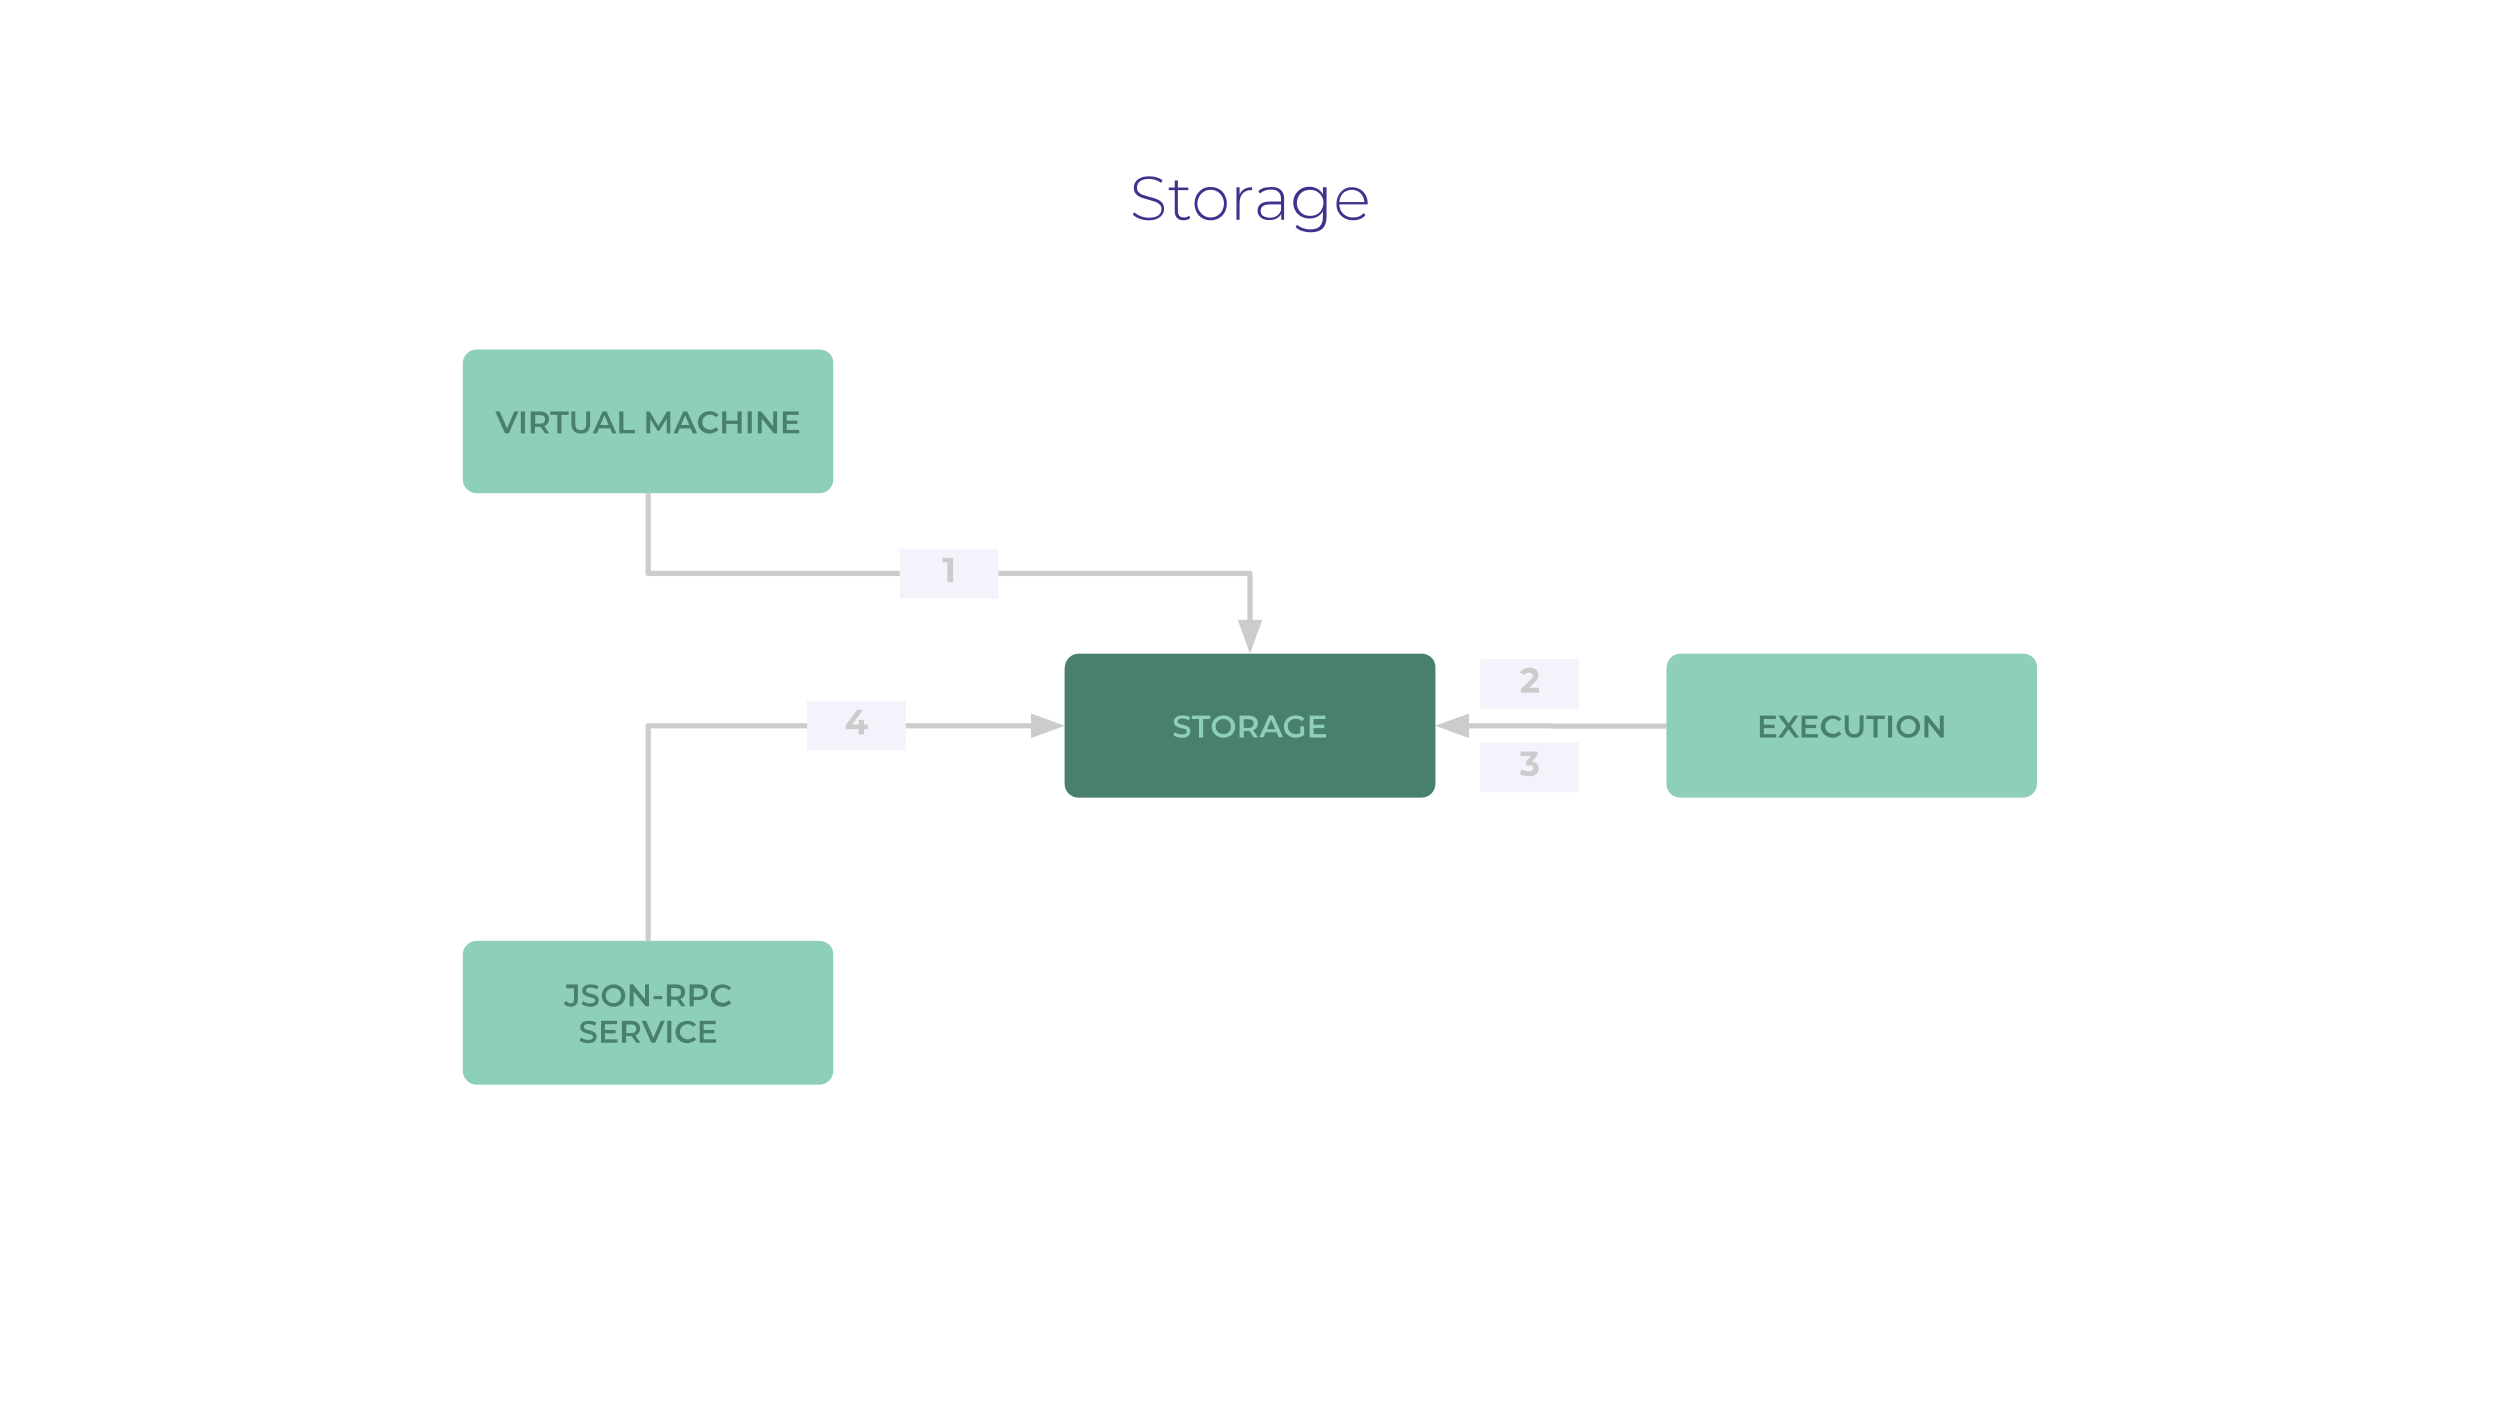 <svg xmlns="http://www.w3.org/2000/svg" xmlns:xlink="http://www.w3.org/1999/xlink" id="Layer_1" width="960" height="540" x="0" y="0" version="1.1" viewBox="0 0 960 540" style="enable-background:new 0 0 960 540" xml:space="preserve"><rect x="0" y="0" width="960" height="540" fill="#333333" stroke="none"/><style type="text/css">.st1{fill:#fff}.st1,.st2,.st3{fill-rule:evenodd;clip-rule:evenodd}.st2{fill-opacity:0}.st3{fill:#497f6d}.st4,.st5{fill:#8ecfba}.st5{fill-rule:evenodd;clip-rule:evenodd}.st6{fill:#497f6d}.st7{fill:none;stroke:#ccc;stroke-width:2;stroke-linejoin:round;stroke-miterlimit:10}.st8,.st9{fill-rule:evenodd;clip-rule:evenodd}.st8{fill:#ccc;stroke:#ccc;stroke-width:2;stroke-miterlimit:10}.st9{fill:#f3f4fb}.st10{fill:#ccc}.st11{fill:#42318c}</style><g><defs><rect id="SVGID_1_" width="960" height="540"/></defs><clipPath id="SVGID_00000060014536578367137370000017163199212561226911_"><use xlink:href="#SVGID_1_" style="overflow:visible"/></clipPath><g style="clip-path:url(#SVGID_00000060014536578367137370000017163199212561226911_)"><path d="M0,0h960v540H0V0z" class="st1"/><path d="M640,12.5h310.5v224H640V12.5z" class="st2"/><g><g transform="matrix(0.196 0.0 0.0 0.196 639.958 12.507)"><defs><rect id="SVGID_00000080202141985047452170000013831538070222926002_" width="310.5" height="224" x="634.8" y="458"/></defs><clipPath id="SVGID_00000098214744533095701750000009986932111143689114_"><use xlink:href="#SVGID_00000080202141985047452170000013831538070222926002_" style="overflow:visible"/></clipPath></g></g><path d="M408.9,256.3L408.9,256.3c0-2.9,2.4-5.3,5.3-5.3h131.8c1.4,0,2.7,0.6,3.7,1.5c1,1,1.5,2.3,1.5,3.7V301 c0,2.9-2.4,5.3-5.3,5.3H414.1c-2.9,0-5.3-2.4-5.3-5.3V256.3z" class="st3"/><path d="M453.9,283.3c-0.6,0-1.3-0.1-1.9-0.3c-0.6-0.2-1.1-0.4-1.4-0.7l0.5-1.2c0.3,0.3,0.8,0.5,1.3,0.7 c0.5,0.2,1,0.2,1.5,0.2c0.6,0,1.1-0.1,1.4-0.3c0.3-0.2,0.5-0.5,0.5-0.8c0-0.2-0.1-0.4-0.3-0.6c-0.2-0.2-0.4-0.3-0.7-0.4 c-0.3-0.1-0.6-0.2-1.1-0.3c-0.6-0.1-1.2-0.3-1.5-0.5c-0.4-0.2-0.7-0.4-1-0.7c-0.3-0.3-0.4-0.8-0.4-1.3c0-0.5,0.1-0.9,0.4-1.2 c0.3-0.4,0.6-0.7,1.1-0.9c0.5-0.2,1.1-0.3,1.9-0.3c0.5,0,1,0.1,1.5,0.2c0.5,0.1,0.9,0.3,1.3,0.5l-0.5,1.2 c-0.4-0.2-0.8-0.4-1.2-0.5c-0.4-0.1-0.8-0.2-1.2-0.2c-0.6,0-1.1,0.1-1.4,0.3c-0.3,0.2-0.5,0.5-0.5,0.8c0,0.2,0.1,0.4,0.2,0.6 c0.2,0.1,0.4,0.3,0.7,0.4c0.3,0.1,0.6,0.2,1.1,0.3c0.6,0.1,1.1,0.3,1.5,0.5c0.4,0.2,0.8,0.4,1,0.7c0.3,0.3,0.4,0.8,0.4,1.3 c0,0.5-0.1,0.9-0.4,1.3c-0.2,0.4-0.6,0.7-1.1,0.9C455.3,283.2,454.7,283.3,453.9,283.3z M460.5,276.1h-2.8v-1.3h7.1v1.3H462v7.1 h-1.6V276.1z M469.8,283.3c-0.9,0-1.6-0.2-2.3-0.6s-1.2-0.9-1.6-1.5c-0.4-0.7-0.6-1.4-0.6-2.2c0-0.8,0.2-1.5,0.6-2.2 c0.4-0.7,0.9-1.2,1.6-1.5c0.7-0.4,1.5-0.6,2.3-0.6c0.9,0,1.6,0.2,2.3,0.6c0.7,0.4,1.2,0.9,1.6,1.5c0.4,0.7,0.6,1.4,0.6,2.2 c0,0.8-0.2,1.6-0.6,2.2c-0.4,0.7-0.9,1.2-1.6,1.5S470.7,283.3,469.8,283.3z M469.8,281.9c0.6,0,1.1-0.1,1.5-0.4 c0.4-0.2,0.8-0.6,1-1c0.3-0.5,0.4-1,0.4-1.5s-0.1-1.1-0.4-1.5c-0.2-0.4-0.6-0.8-1-1c-0.4-0.3-1-0.4-1.5-0.4 c-0.6,0-1.1,0.1-1.5,0.4c-0.4,0.2-0.8,0.6-1.1,1c-0.3,0.4-0.4,1-0.4,1.5s0.1,1.1,0.4,1.5c0.3,0.4,0.6,0.8,1.1,1 C468.7,281.8,469.2,281.9,469.8,281.9z M481.5,283.2l-1.7-2.5c-0.1,0-0.2,0-0.3,0h-1.9v2.5H476v-8.4h3.5c0.7,0,1.4,0.1,1.9,0.4 c0.5,0.2,1,0.6,1.2,1c0.3,0.4,0.4,1,0.4,1.6s-0.2,1.2-0.5,1.6c-0.3,0.5-0.7,0.8-1.3,1l1.9,2.8H481.5z M481.4,277.8 c0-0.5-0.2-1-0.5-1.2c-0.4-0.3-0.9-0.4-1.5-0.4h-1.8v3.3h1.8c0.7,0,1.2-0.1,1.5-0.4C481.3,278.7,481.4,278.3,481.4,277.8z M490.2,281.2H486l-0.8,1.9h-1.6l3.8-8.4h1.5l3.8,8.4H491L490.2,281.2z M489.7,280l-1.6-3.7l-1.6,3.7H489.7z M499.3,278.9h1.5v3.3 c-0.4,0.3-0.9,0.6-1.5,0.8c-0.6,0.2-1.2,0.3-1.8,0.3c-0.9,0-1.6-0.2-2.3-0.6s-1.2-0.9-1.6-1.5c-0.4-0.7-0.6-1.4-0.6-2.2 c0-0.8,0.2-1.6,0.6-2.2c0.4-0.7,0.9-1.2,1.6-1.5c0.7-0.4,1.5-0.6,2.3-0.6c0.7,0,1.3,0.1,1.9,0.3c0.6,0.2,1.1,0.6,1.5,1l-1,1 c-0.6-0.6-1.4-1-2.3-1c-0.6,0-1.1,0.1-1.6,0.4c-0.5,0.2-0.8,0.6-1.1,1c-0.3,0.4-0.4,1-0.4,1.5c0,0.6,0.1,1.1,0.4,1.5 c0.3,0.4,0.6,0.8,1.1,1.1c0.5,0.2,1,0.4,1.6,0.4c0.7,0,1.2-0.1,1.7-0.4V278.9z M509.2,281.9v1.3h-6.3v-8.4h6.1v1.3h-4.6v2.2h4.1 v1.3h-4.1v2.3H509.2z" class="st4"/><path d="M177.7,139.5L177.7,139.5c0-2.9,2.4-5.3,5.3-5.3h131.8c1.4,0,2.7,0.6,3.7,1.5s1.5,2.3,1.5,3.7v44.7 c0,2.9-2.4,5.3-5.3,5.3H183c-2.9,0-5.3-2.4-5.3-5.3V139.5z" class="st5"/><path d="M199.1,158l-3.7,8.4h-1.5l-3.7-8.4h1.7l2.8,6.5l2.8-6.5H199.1z M200,158h1.6v8.4H200V158z M209.3,166.4 l-1.7-2.5c-0.1,0-0.2,0-0.3,0h-1.9v2.5h-1.6V158h3.5c0.7,0,1.4,0.1,1.9,0.4c0.5,0.2,1,0.6,1.2,1c0.3,0.4,0.4,1,0.4,1.6 c0,0.6-0.2,1.2-0.5,1.6c-0.3,0.5-0.7,0.8-1.3,1l1.9,2.8H209.3z M209.3,161c0-0.5-0.2-1-0.5-1.2c-0.4-0.3-0.9-0.4-1.5-0.4h-1.8v3.3 h1.8c0.7,0,1.2-0.1,1.5-0.4C209.1,162,209.3,161.5,209.3,161z M214.1,159.3h-2.8V158h7.1v1.3h-2.8v7.1h-1.6V159.3z M223.1,166.5 c-1.2,0-2.1-0.3-2.7-1c-0.6-0.7-1-1.6-1-2.8V158h1.5v4.7c0,1.6,0.7,2.5,2.1,2.5c1.4,0,2.1-0.8,2.1-2.5V158h1.5v4.8 c0,1.2-0.3,2.1-1,2.8C225.2,166.2,224.3,166.5,223.1,166.5z M234.3,164.5H230l-0.8,1.9h-1.6l3.8-8.4h1.5l3.8,8.4h-1.6L234.3,164.5 z M233.7,163.2l-1.6-3.7l-1.6,3.7H233.7z M237.8,158h1.6v7.1h4.4v1.3h-6V158z M256,166.4l0-5.6l-2.8,4.6h-0.7l-2.8-4.5v5.5h-1.5 V158h1.3l3.3,5.6l3.3-5.6h1.3v8.4H256z M265.2,164.5H261l-0.8,1.9h-1.6l3.8-8.4h1.5l3.8,8.4H266L265.2,164.5z M264.7,163.2 l-1.6-3.7l-1.6,3.7H264.7z M272.5,166.5c-0.8,0-1.6-0.2-2.3-0.6s-1.2-0.9-1.6-1.5s-0.6-1.4-0.6-2.2s0.2-1.6,0.6-2.2 c0.4-0.7,0.9-1.2,1.6-1.5c0.7-0.4,1.5-0.6,2.3-0.6c0.7,0,1.3,0.1,1.9,0.4c0.6,0.2,1.1,0.6,1.5,1l-1,0.9c-0.6-0.7-1.4-1-2.2-1 c-0.6,0-1.1,0.1-1.5,0.4c-0.4,0.2-0.8,0.6-1.1,1s-0.4,1-0.4,1.5c0,0.6,0.1,1.1,0.4,1.5s0.6,0.8,1.1,1c0.5,0.2,1,0.4,1.5,0.4 c0.9,0,1.6-0.3,2.2-1l1,1c-0.4,0.5-0.9,0.8-1.5,1S273.2,166.5,272.5,166.5z M284.8,158v8.4h-1.6v-3.6h-4.3v3.6h-1.6V158h1.6v3.5 h4.3V158H284.8z M287.1,158h1.6v8.4h-1.6V158z M298.4,158v8.4h-1.3l-4.6-5.7v5.7h-1.5V158h1.3l4.6,5.7V158H298.4z M306.9,165.1 v1.3h-6.3V158h6.1v1.3h-4.6v2.2h4.1v1.3h-4.1v2.3H306.9z" class="st6"/><path d="M248.9,361.3v-82.6h160" class="st2"/><path d="M248.9,361.3v-82.6h148" class="st7"/><path d="M396.9,282l9.1-3.3l-9.1-3.3V282z" class="st8"/><path d="M480,251v-30.8H248.9v-30.8" class="st2"/><path d="M480,239v-18.8H248.9v-30.8" class="st7"/><path d="M476.7,239l3.3,9.1l3.3-9.1H476.7z" class="st8"/><path d="M551.1,278.7h44.4v0.1H640" class="st2"/><path d="M563.1,278.7h32.4v0.1H640" class="st7"/><path d="M563.1,275.4l-9.1,3.3l9.1,3.3V275.4z" class="st8"/><path d="M309.9,269.1h37.9v19.1h-37.9V269.1z" class="st9"/><path d="M333.3,280h-1.5v2h-2.1v-2h-5v-1.5l4.4-5.9h2.3l-4.1,5.6h2.5v-1.8h2v1.8h1.5V280z" class="st10"/><path d="M345.5,210.7h37.9v19.1h-37.9V210.7z" class="st9"/><path d="M366,214.2v9.3h-2.2v-7.6h-1.9v-1.7H366z" class="st10"/><path d="M568.4,253.1h37.9v19.1h-37.9V253.1z" class="st9"/><path d="M591,264.2v1.8h-7v-1.4l3.6-3.4c0.4-0.4,0.6-0.7,0.8-0.9c0.1-0.3,0.2-0.5,0.2-0.8c0-0.4-0.1-0.7-0.4-0.9 c-0.2-0.2-0.6-0.3-1.1-0.3c-0.4,0-0.8,0.1-1.1,0.2c-0.3,0.2-0.6,0.4-0.8,0.7l-1.6-1c0.4-0.5,0.9-1,1.5-1.3 c0.6-0.3,1.4-0.5,2.2-0.5c0.7,0,1.3,0.1,1.8,0.3c0.5,0.2,0.9,0.5,1.2,1c0.3,0.4,0.4,0.9,0.4,1.5c0,0.5-0.1,1-0.3,1.4 c-0.2,0.4-0.6,0.9-1.2,1.5l-2.1,2H591z" class="st10"/><path d="M177.7,366.6L177.7,366.6c0-2.9,2.4-5.3,5.3-5.3h131.8c1.4,0,2.7,0.6,3.7,1.5s1.5,2.3,1.5,3.7v44.7 c0,2.9-2.4,5.3-5.3,5.3H183c-2.9,0-5.3-2.4-5.3-5.3V366.6z" class="st5"/><path d="M219.1,386.6c-0.5,0-1-0.1-1.5-0.3c-0.4-0.2-0.8-0.5-1.1-0.9l0.9-1.1c0.5,0.6,1,1,1.7,1 c0.9,0,1.3-0.5,1.3-1.5v-4.3h-3V378h4.5v5.6c0,1-0.2,1.7-0.7,2.2C220.7,386.3,220,386.6,219.1,386.6z M226.7,386.6 c-0.6,0-1.3-0.1-1.9-0.3c-0.6-0.2-1.1-0.4-1.4-0.7l0.5-1.2c0.3,0.3,0.8,0.5,1.3,0.7c0.5,0.2,1,0.2,1.5,0.2c0.6,0,1.1-0.1,1.4-0.3 c0.3-0.2,0.5-0.5,0.5-0.8c0-0.2-0.1-0.4-0.3-0.6c-0.2-0.2-0.4-0.3-0.7-0.4c-0.3-0.1-0.6-0.2-1.1-0.3c-0.6-0.1-1.2-0.3-1.5-0.5 c-0.4-0.2-0.7-0.4-1-0.7c-0.3-0.3-0.4-0.8-0.4-1.3c0-0.5,0.1-0.9,0.4-1.2c0.3-0.4,0.6-0.7,1.1-0.9c0.5-0.2,1.1-0.3,1.9-0.3 c0.5,0,1,0.1,1.5,0.2c0.5,0.1,0.9,0.3,1.3,0.5l-0.5,1.2c-0.4-0.2-0.8-0.4-1.2-0.5c-0.4-0.1-0.8-0.2-1.2-0.2 c-0.6,0-1.1,0.1-1.4,0.3c-0.3,0.2-0.5,0.5-0.5,0.8c0,0.2,0.1,0.4,0.2,0.6c0.2,0.1,0.4,0.3,0.7,0.4c0.3,0.1,0.6,0.2,1.1,0.3 c0.6,0.1,1.1,0.3,1.5,0.5c0.4,0.2,0.8,0.4,1,0.7s0.4,0.8,0.4,1.3c0,0.5-0.1,0.9-0.4,1.3c-0.2,0.4-0.6,0.7-1.1,0.9 C228.1,386.5,227.4,386.6,226.7,386.6z M235.6,386.6c-0.9,0-1.6-0.2-2.3-0.6c-0.7-0.4-1.2-0.9-1.6-1.5c-0.4-0.7-0.6-1.4-0.6-2.2 c0-0.8,0.2-1.5,0.6-2.2c0.4-0.7,0.9-1.2,1.6-1.5c0.7-0.4,1.5-0.6,2.3-0.6c0.9,0,1.6,0.2,2.3,0.6c0.7,0.4,1.2,0.9,1.6,1.5 c0.4,0.7,0.6,1.4,0.6,2.2c0,0.8-0.2,1.6-0.6,2.2c-0.4,0.7-0.9,1.2-1.6,1.5C237.2,386.4,236.4,386.6,235.6,386.6z M235.6,385.2 c0.6,0,1.1-0.1,1.5-0.4c0.4-0.2,0.8-0.6,1-1c0.3-0.5,0.4-1,0.4-1.5c0-0.6-0.1-1.1-0.4-1.5c-0.3-0.4-0.6-0.8-1-1 c-0.4-0.3-1-0.4-1.5-0.4c-0.6,0-1.1,0.1-1.5,0.4c-0.4,0.2-0.8,0.6-1.1,1c-0.3,0.4-0.4,1-0.4,1.5c0,0.6,0.1,1.1,0.4,1.5 c0.3,0.4,0.6,0.8,1.1,1C234.5,385.1,235,385.2,235.6,385.2z M249.2,378v8.4h-1.3l-4.6-5.7v5.7h-1.5V378h1.3l4.6,5.7V378H249.2z M251,382.5h3.3v1.2H251V382.5z M261.6,386.4l-1.7-2.5c-0.1,0-0.2,0-0.3,0h-1.9v2.5h-1.6V378h3.5c0.7,0,1.4,0.1,1.9,0.4 c0.5,0.2,1,0.6,1.2,1c0.3,0.4,0.4,1,0.4,1.6s-0.2,1.2-0.5,1.6c-0.3,0.5-0.7,0.8-1.3,1l1.9,2.8H261.6z M261.5,381 c0-0.5-0.2-1-0.5-1.2c-0.4-0.3-0.9-0.4-1.5-0.4h-1.8v3.3h1.8c0.7,0,1.2-0.1,1.5-0.4C261.4,382,261.5,381.6,261.5,381z M268.3,378 c0.7,0,1.4,0.1,1.9,0.4s1,0.6,1.2,1c0.3,0.4,0.4,1,0.4,1.6c0,0.6-0.1,1.1-0.4,1.6c-0.3,0.4-0.7,0.8-1.2,1s-1.2,0.4-1.9,0.4h-1.9 v2.4h-1.6V378H268.3z M268.2,382.7c0.7,0,1.2-0.1,1.5-0.4c0.4-0.3,0.5-0.7,0.5-1.2c0-0.5-0.2-1-0.5-1.2c-0.4-0.3-0.9-0.4-1.5-0.4 h-1.8v3.3H268.2z M277.4,386.6c-0.8,0-1.6-0.2-2.3-0.6s-1.2-0.9-1.6-1.5c-0.4-0.7-0.6-1.4-0.6-2.2s0.2-1.6,0.6-2.2 c0.4-0.7,0.9-1.2,1.6-1.5c0.7-0.4,1.5-0.6,2.3-0.6c0.7,0,1.3,0.1,1.9,0.4c0.6,0.2,1.1,0.6,1.5,1l-1,0.9c-0.6-0.7-1.4-1-2.2-1 c-0.6,0-1.1,0.1-1.5,0.4c-0.4,0.2-0.8,0.6-1.1,1c-0.3,0.4-0.4,1-0.4,1.5c0,0.6,0.1,1.1,0.4,1.5c0.3,0.4,0.6,0.8,1.1,1 c0.5,0.2,1,0.4,1.5,0.4c0.9,0,1.6-0.3,2.2-1l1,1c-0.4,0.5-0.9,0.8-1.5,1C278.8,386.5,278.1,386.6,277.4,386.6z" class="st6"/><path d="M225.9,400.6c-0.6,0-1.3-0.1-1.9-0.3c-0.6-0.2-1.1-0.4-1.4-0.7l0.5-1.2c0.3,0.3,0.8,0.5,1.3,0.7 c0.5,0.2,1,0.2,1.5,0.2c0.6,0,1.1-0.1,1.4-0.3c0.3-0.2,0.5-0.5,0.5-0.8c0-0.2-0.1-0.4-0.3-0.6c-0.2-0.2-0.4-0.3-0.7-0.4 c-0.3-0.1-0.6-0.2-1.1-0.3c-0.6-0.1-1.2-0.3-1.5-0.5c-0.4-0.2-0.7-0.4-1-0.7c-0.3-0.3-0.4-0.8-0.4-1.3c0-0.5,0.1-0.9,0.4-1.2 c0.3-0.4,0.6-0.7,1.1-0.9c0.5-0.2,1.1-0.3,1.9-0.3c0.5,0,1,0.1,1.5,0.2c0.5,0.1,0.9,0.3,1.3,0.5l-0.5,1.2 c-0.4-0.2-0.8-0.4-1.2-0.5c-0.4-0.1-0.8-0.2-1.2-0.2c-0.6,0-1.1,0.1-1.4,0.3c-0.3,0.2-0.5,0.5-0.5,0.8c0,0.2,0.1,0.4,0.2,0.6 c0.2,0.1,0.4,0.3,0.7,0.4c0.3,0.1,0.6,0.2,1.1,0.3c0.6,0.1,1.1,0.3,1.5,0.5c0.4,0.2,0.8,0.4,1,0.7s0.4,0.8,0.4,1.3 c0,0.5-0.1,0.9-0.4,1.3c-0.2,0.4-0.6,0.7-1.1,0.9C227.2,400.5,226.6,400.6,225.9,400.6z M237.1,399.1v1.3h-6.3V392h6.1v1.3h-4.6 v2.2h4.1v1.3h-4.1v2.3H237.1z M244.3,400.4l-1.7-2.5c-0.1,0-0.2,0-0.3,0h-1.9v2.5h-1.6V392h3.5c0.7,0,1.4,0.1,1.9,0.4 c0.5,0.2,1,0.6,1.2,1c0.3,0.4,0.4,1,0.4,1.6s-0.2,1.2-0.5,1.6c-0.3,0.5-0.7,0.8-1.3,1l1.9,2.8H244.3z M244.3,395 c0-0.5-0.2-1-0.5-1.2c-0.4-0.3-0.9-0.4-1.5-0.4h-1.8v3.3h1.8c0.7,0,1.2-0.1,1.5-0.4C244.1,396,244.3,395.6,244.3,395z M255.3,392 l-3.7,8.4h-1.5l-3.7-8.4h1.7l2.8,6.5l2.8-6.5H255.3z M256.2,392h1.6v8.4h-1.6V392z M263.9,400.6c-0.8,0-1.6-0.2-2.3-0.6 s-1.2-0.9-1.6-1.5s-0.6-1.4-0.6-2.2s0.2-1.6,0.6-2.2c0.4-0.7,0.9-1.2,1.6-1.5c0.7-0.4,1.5-0.6,2.3-0.6c0.7,0,1.3,0.1,1.9,0.4 c0.6,0.2,1.1,0.6,1.5,1l-1,0.9c-0.6-0.7-1.4-1-2.2-1c-0.6,0-1.1,0.1-1.5,0.4c-0.4,0.2-0.8,0.6-1.1,1s-0.4,1-0.4,1.5 c0,0.6,0.1,1.1,0.4,1.5s0.6,0.8,1.1,1c0.5,0.2,1,0.4,1.5,0.4c0.9,0,1.6-0.3,2.2-1l1,1c-0.4,0.5-0.9,0.8-1.5,1 S264.6,400.6,263.9,400.6z M275,399.1v1.3h-6.3V392h6.1v1.3h-4.6v2.2h4.1v1.3h-4.1v2.3H275z" class="st6"/><path d="M640,256.3L640,256.3c0-2.9,2.4-5.3,5.3-5.3H777c1.4,0,2.7,0.6,3.7,1.5c1,1,1.5,2.3,1.5,3.7V301 c0,2.9-2.4,5.3-5.3,5.3H645.2c-2.9,0-5.3-2.4-5.3-5.3V256.3z" class="st5"/><path d="M682.1,281.9v1.3h-6.3v-8.4h6.1v1.3h-4.6v2.2h4.1v1.3h-4.1v2.3H682.1z M689.1,283.2l-2.3-3.2l-2.2,3.2h-1.8 l3.1-4.3l-3-4.1h1.8l2.1,3l2.1-3h1.7l-2.9,4.1l3.2,4.3H689.1z M698.1,281.9v1.3h-6.3v-8.4h6.1v1.3h-4.6v2.2h4.1v1.3h-4.1v2.3 H698.1z M703.7,283.3c-0.8,0-1.6-0.2-2.3-0.6s-1.2-0.9-1.6-1.5c-0.4-0.7-0.6-1.4-0.6-2.2s0.2-1.6,0.6-2.2c0.4-0.7,0.9-1.2,1.6-1.5 c0.7-0.4,1.5-0.6,2.3-0.6c0.7,0,1.3,0.1,1.9,0.4c0.6,0.2,1.1,0.6,1.5,1l-1,0.9c-0.6-0.7-1.4-1-2.2-1c-0.6,0-1.1,0.1-1.5,0.4 c-0.4,0.2-0.8,0.6-1.1,1c-0.3,0.4-0.4,1-0.4,1.5c0,0.6,0.1,1.1,0.4,1.5c0.3,0.4,0.6,0.8,1.1,1c0.5,0.2,1,0.4,1.5,0.4 c0.9,0,1.6-0.3,2.2-1l1,1c-0.4,0.5-0.9,0.8-1.5,1C705,283.2,704.4,283.3,703.7,283.3z M712.1,283.3c-1.2,0-2.1-0.3-2.7-1 c-0.6-0.7-1-1.6-1-2.8v-4.8h1.5v4.7c0,1.6,0.7,2.5,2.1,2.5c1.4,0,2.1-0.8,2.1-2.5v-4.7h1.5v4.8c0,1.2-0.3,2.1-1,2.8 C714.1,283,713.2,283.3,712.1,283.3z M719.5,276.1h-2.8v-1.3h7.1v1.3H721v7.1h-1.6V276.1z M725,274.8h1.6v8.4H725V274.8z M732.8,283.3c-0.9,0-1.6-0.2-2.3-0.6s-1.2-0.9-1.6-1.5c-0.4-0.7-0.6-1.4-0.6-2.2c0-0.8,0.2-1.5,0.6-2.2c0.4-0.7,0.9-1.2,1.6-1.5 c0.7-0.4,1.5-0.6,2.3-0.6c0.9,0,1.6,0.2,2.3,0.6c0.7,0.4,1.2,0.9,1.6,1.5c0.4,0.7,0.6,1.4,0.6,2.2s-0.2,1.6-0.6,2.2 c-0.4,0.7-0.9,1.2-1.6,1.5S733.6,283.3,732.8,283.3z M732.8,281.9c0.6,0,1.1-0.1,1.5-0.4c0.4-0.2,0.8-0.6,1-1 c0.3-0.5,0.4-1,0.4-1.5s-0.1-1.1-0.4-1.5c-0.2-0.4-0.6-0.8-1-1c-0.4-0.3-1-0.4-1.5-0.4c-0.6,0-1.1,0.1-1.5,0.4 c-0.4,0.2-0.8,0.6-1.1,1c-0.3,0.4-0.4,1-0.4,1.5s0.1,1.1,0.4,1.5c0.3,0.4,0.6,0.8,1.1,1C731.7,281.8,732.2,281.9,732.8,281.9z M746.4,274.8v8.4h-1.3l-4.6-5.7v5.7h-1.5v-8.4h1.3l4.6,5.7v-5.7H746.4z" class="st6"/><path d="M568.4,285.1h37.9v19.1h-37.9V285.1z" class="st9"/><path d="M588.3,292.4c0.8,0.1,1.4,0.4,1.9,0.9c0.4,0.5,0.7,1.1,0.7,1.8c0,0.5-0.1,1-0.4,1.5s-0.7,0.8-1.3,1.1 c-0.6,0.3-1.3,0.4-2.1,0.4c-0.7,0-1.3-0.1-1.9-0.2c-0.6-0.2-1.2-0.4-1.6-0.8l0.8-1.7c0.4,0.3,0.8,0.5,1.2,0.6s0.9,0.2,1.4,0.2 c0.6,0,1-0.1,1.3-0.3c0.3-0.2,0.5-0.5,0.5-0.9c0-0.8-0.6-1.1-1.8-1.1h-1v-1.4l1.9-2.2h-4v-1.7h6.5v1.4L588.3,292.4z" class="st10"/><path d="M256.3,45h447.3v61.9H256.3V45z" class="st2"/><path d="M441.1,84.6c-1.2,0-2.4-0.2-3.5-0.6s-2-1-2.6-1.6l0.6-0.9c0.6,0.6,1.4,1.1,2.4,1.5s2.1,0.6,3.2,0.6 c1.6,0,2.8-0.3,3.6-0.9c0.8-0.6,1.2-1.4,1.2-2.4c0-0.8-0.2-1.3-0.7-1.8c-0.4-0.4-1-0.8-1.6-1c-0.6-0.2-1.5-0.5-2.6-0.8 c-1.2-0.3-2.2-0.6-3-0.9c-0.7-0.3-1.4-0.7-1.9-1.3c-0.5-0.6-0.8-1.4-0.8-2.4c0-0.8,0.2-1.6,0.6-2.2s1.1-1.2,2-1.6 c0.9-0.4,2-0.6,3.3-0.6c0.9,0,1.9,0.1,2.8,0.4s1.7,0.6,2.3,1.1l-0.5,1c-0.7-0.5-1.4-0.8-2.2-1.1c-0.8-0.2-1.6-0.4-2.4-0.4 c-1.6,0-2.7,0.3-3.5,0.9c-0.8,0.6-1.2,1.4-1.2,2.4c0,0.8,0.2,1.3,0.6,1.8c0.4,0.4,1,0.8,1.6,1c0.6,0.2,1.5,0.5,2.6,0.8 c1.2,0.3,2.2,0.6,2.9,0.9c0.7,0.3,1.4,0.7,1.9,1.3s0.8,1.4,0.8,2.4c0,0.8-0.2,1.6-0.7,2.2c-0.4,0.7-1.1,1.2-2,1.6 C443.5,84.4,442.4,84.6,441.1,84.6z M457.1,83.7c-0.3,0.3-0.7,0.5-1.2,0.7c-0.4,0.1-0.9,0.2-1.4,0.2c-1.1,0-1.9-0.3-2.5-0.9 c-0.6-0.6-0.9-1.4-0.9-2.5V73h-2.3v-1h2.3v-2.7h1.2v2.7h4v1h-4V81c0,0.8,0.2,1.4,0.6,1.9c0.4,0.4,1,0.6,1.8,0.6 c0.8,0,1.4-0.2,1.9-0.7L457.1,83.7z M464.9,84.6c-1.2,0-2.3-0.3-3.2-0.8s-1.7-1.3-2.2-2.3c-0.5-1-0.8-2.1-0.8-3.3s0.3-2.3,0.8-3.3 c0.6-1,1.3-1.7,2.2-2.3c0.9-0.6,2-0.8,3.2-0.8s2.3,0.3,3.2,0.8c1,0.5,1.7,1.3,2.2,2.3c0.5,1,0.8,2,0.8,3.3s-0.3,2.3-0.8,3.3 s-1.3,1.7-2.2,2.3C467.1,84.3,466.1,84.6,464.9,84.6z M464.9,83.5c1,0,1.8-0.2,2.6-0.7s1.4-1.1,1.8-1.9c0.4-0.8,0.7-1.7,0.7-2.7 s-0.2-1.9-0.7-2.7c-0.4-0.8-1-1.4-1.8-1.9s-1.6-0.7-2.6-0.7s-1.8,0.2-2.6,0.7s-1.4,1.1-1.8,1.9s-0.7,1.7-0.7,2.7s0.2,1.9,0.7,2.7 s1,1.4,1.8,1.9S463.9,83.5,464.9,83.5z M476,74.7c0.4-0.9,1-1.6,1.8-2.1c0.8-0.5,1.8-0.7,3-0.7V73l-0.3,0c-1.4,0-2.5,0.4-3.3,1.3 c-0.8,0.9-1.2,2.1-1.2,3.6v6.5h-1.2V71.9h1.2V74.7z M488.3,71.8c1.6,0,2.7,0.4,3.6,1.2c0.8,0.8,1.3,2,1.2,3.5v7.9H492v-2.2 c-0.4,0.7-1,1.3-1.8,1.7c-0.8,0.4-1.7,0.6-2.8,0.6c-1.4,0-2.5-0.3-3.3-1c-0.8-0.7-1.2-1.5-1.2-2.6c0-1,0.4-1.9,1.1-2.5 c0.7-0.6,1.9-1,3.6-1h4.3v-1c0-1.2-0.3-2.1-1-2.7c-0.6-0.6-1.5-0.9-2.8-0.9c-0.8,0-1.6,0.1-2.4,0.4c-0.8,0.3-1.4,0.7-1.9,1.1 l-0.6-0.9c0.6-0.6,1.4-1,2.2-1.3C486.4,72,487.4,71.8,488.3,71.8z M487.6,83.6c1,0,1.9-0.2,2.7-0.7c0.7-0.5,1.3-1.2,1.6-2.1v-2.3 h-4.3c-1.2,0-2.1,0.2-2.7,0.7c-0.6,0.4-0.8,1.1-0.8,1.8c0,0.8,0.3,1.5,0.9,1.9C485.7,83.3,486.5,83.6,487.6,83.6z M509.4,71.9 v11.2c0,2.1-0.5,3.6-1.5,4.6c-1,1-2.5,1.5-4.6,1.5c-1.1,0-2.2-0.2-3.3-0.5c-1-0.3-1.8-0.8-2.5-1.5l0.6-0.9c0.6,0.6,1.4,1,2.2,1.3 c0.9,0.3,1.8,0.5,2.8,0.5c1.7,0,2.9-0.4,3.7-1.2c0.8-0.8,1.2-2,1.2-3.7v-2.1c-0.5,0.9-1.2,1.6-2.1,2.1c-0.9,0.5-1.9,0.7-3.1,0.7 c-1.2,0-2.2-0.3-3.2-0.8c-0.9-0.5-1.7-1.2-2.2-2.2c-0.5-0.9-0.8-2-0.8-3.1s0.3-2.2,0.8-3.1c0.6-0.9,1.3-1.7,2.2-2.2 c0.9-0.5,2-0.8,3.2-0.8c1.1,0,2.2,0.3,3.1,0.8c0.9,0.5,1.6,1.2,2.1,2.2v-2.8H509.4z M503.1,82.9c1,0,1.8-0.2,2.6-0.6 c0.8-0.4,1.4-1,1.8-1.8s0.7-1.6,0.7-2.6c0-1-0.2-1.8-0.7-2.6s-1.1-1.3-1.8-1.8c-0.8-0.4-1.7-0.6-2.6-0.6c-1,0-1.9,0.2-2.6,0.6 c-0.8,0.4-1.4,1-1.8,1.8s-0.7,1.6-0.7,2.6c0,1,0.2,1.8,0.7,2.6s1,1.4,1.8,1.8C501.2,82.7,502.1,82.9,503.1,82.9z M525.1,78.5 h-10.8c0,1,0.3,1.8,0.7,2.6c0.5,0.8,1.1,1.3,1.9,1.8c0.8,0.4,1.7,0.6,2.7,0.6c0.8,0,1.6-0.1,2.3-0.4c0.7-0.3,1.3-0.7,1.7-1.3 l0.7,0.8c-0.5,0.7-1.2,1.2-2,1.5c-0.8,0.3-1.7,0.5-2.7,0.5c-1.2,0-2.3-0.3-3.3-0.8c-1-0.5-1.7-1.3-2.3-2.2c-0.6-1-0.8-2.1-0.8-3.3 c0-1.2,0.3-2.3,0.8-3.3c0.5-1,1.2-1.7,2.1-2.3c0.9-0.6,1.9-0.8,3.1-0.8c1.1,0,2.2,0.3,3.1,0.8c0.9,0.5,1.6,1.3,2.1,2.2 c0.5,1,0.8,2,0.8,3.3L525.1,78.5z M519.1,72.9c-0.9,0-1.7,0.2-2.4,0.6c-0.7,0.4-1.3,0.9-1.7,1.7c-0.4,0.7-0.7,1.5-0.7,2.4h9.6 c0-0.9-0.3-1.7-0.7-2.4c-0.4-0.7-1-1.3-1.7-1.7C520.8,73.1,520,72.9,519.1,72.9z" class="st11"/><path d="M42.2,496.6h77.2v20.2H42.2L42.2,496.6z" class="st2"/><g><g transform="matrix(0.071 0.0 0.0 0.071 6.157 431.375)"><defs><rect id="SVGID_00000065760878330757449440000015963090929537254283_" width="77.2" height="20.2" x="1010" y="1048.4"/></defs><clipPath id="SVGID_00000168806608247274538880000007373319282399411877_"><use xlink:href="#SVGID_00000065760878330757449440000015963090929537254283_" style="overflow:visible"/></clipPath></g></g></g></g></svg>